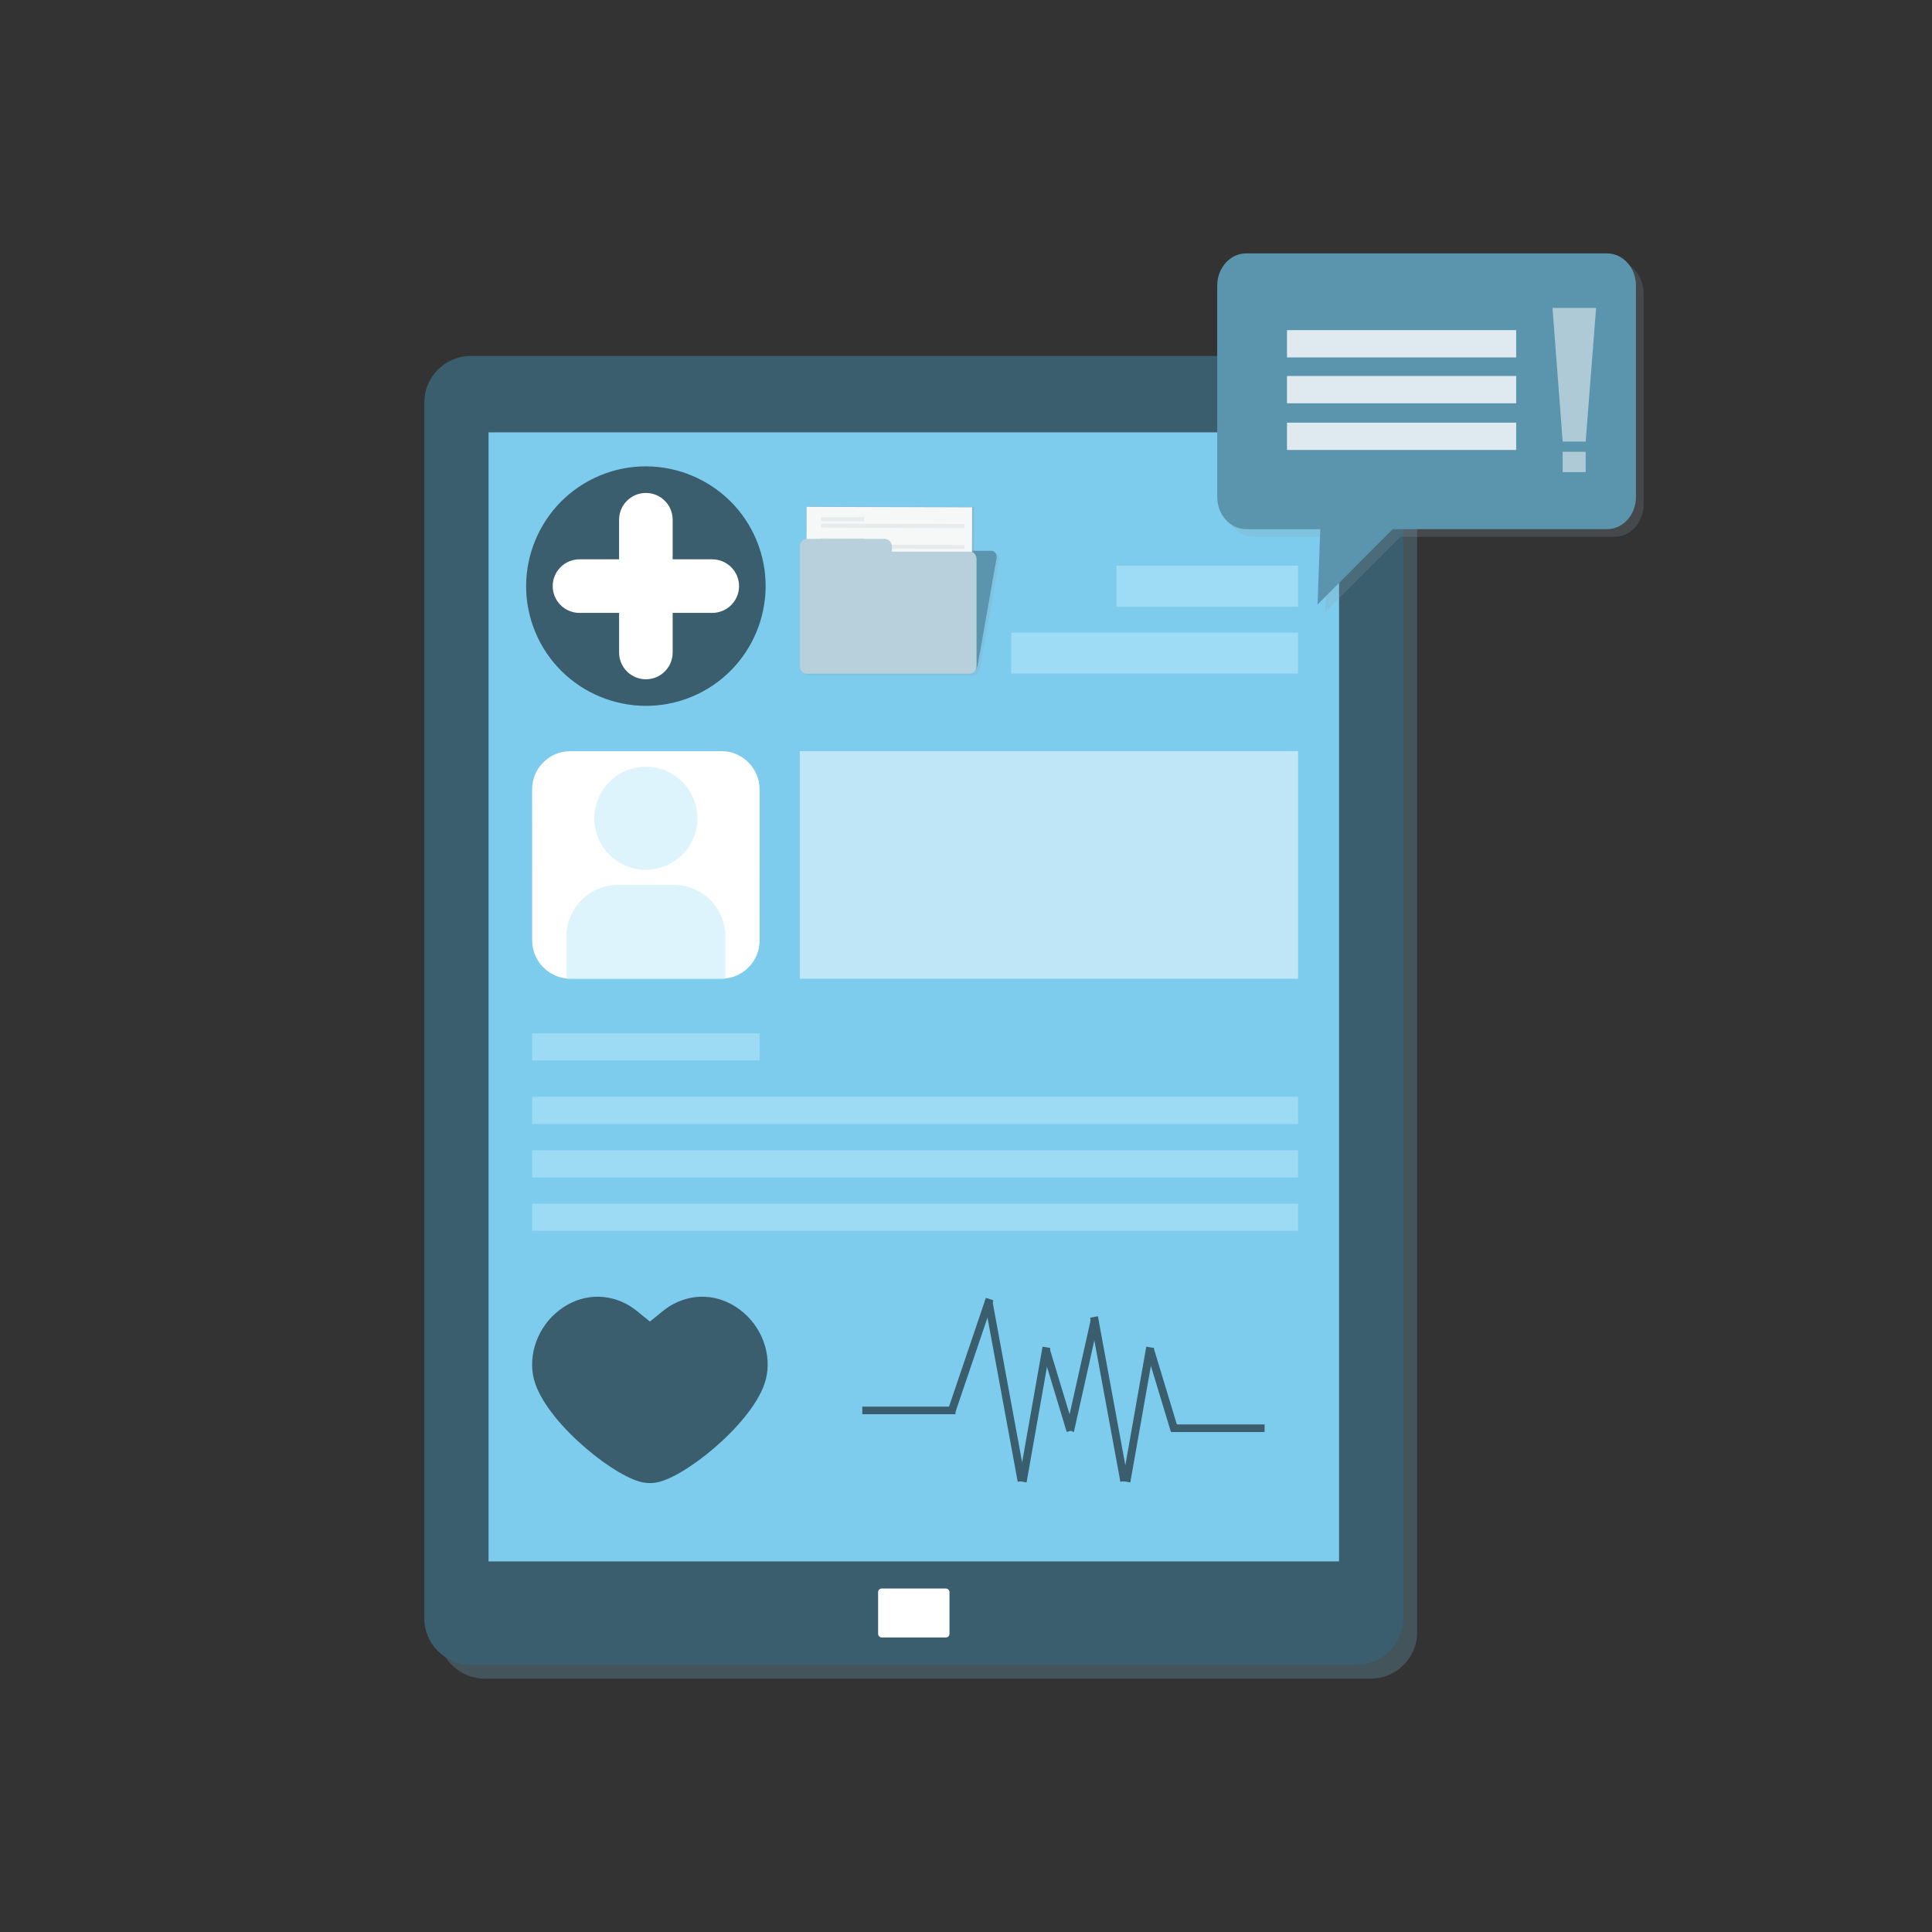 <svg xmlns="http://www.w3.org/2000/svg" xmlns:xlink="http://www.w3.org/1999/xlink" version="1.1" id="Layer_1" x="0px" y="0px" width="200px" height="200px" viewBox="0 0 200 200" style="enable-background:new 0 0 200 200;" xml:space="preserve">
<rect x="0" y="0" width="200" height="200" fill="#333333" stroke="none"/>
<g>
	<g>
		<g>
			<g style="opacity:0.2;">
				<path style="fill:#84D7FA;" d="M146.705,168.974c0,2.637-2.158,4.795-4.795,4.795H50.159c-2.637,0-4.795-2.158-4.795-4.795      V43.084c0-2.637,2.158-4.795,4.795-4.795h91.751c2.637,0,4.795,2.158,4.795,4.795V168.974z"/>
			</g>
			<path style="fill:#3A5E6E;" d="M145.266,167.535c0,2.637-2.158,4.795-4.795,4.795H48.721c-2.637,0-4.795-2.158-4.795-4.795     V41.645c0-2.637,2.158-4.795,4.795-4.795h91.751c2.637,0,4.795,2.158,4.795,4.795V167.535z"/>
			<path style="fill:#FFFFFF;" d="M98.291,169.137c0,0.205-0.166,0.371-0.371,0.371h-6.647c-0.205,0-0.371-0.166-0.371-0.371v-4.321     c0-0.205,0.166-0.371,0.371-0.371h6.647c0.205,0,0.371,0.166,0.371,0.371V169.137z"/>
			<rect x="50.575" y="44.757" style="fill:#7DCCED;" width="88.044" height="116.879"/>
			<path style="fill:#3A5E6E;" d="M78.316,55.932c-2.615-6.316-9.88-9.327-16.196-6.713c-6.316,2.615-9.328,9.88-6.713,16.196     c2.615,6.316,9.88,9.328,16.197,6.713C77.919,69.514,80.93,62.248,78.316,55.932z"/>
			<path style="fill:#FFFFFF;" d="M73.732,57.901h-4.098v-4.098c0-1.531-1.242-2.773-2.773-2.773c-1.531,0-2.773,1.242-2.773,2.773     v4.098H59.99c-1.531,0-2.773,1.242-2.773,2.773c0,1.532,1.242,2.773,2.773,2.773h4.098v4.098c0,1.531,1.242,2.773,2.773,2.773     c1.532,0,2.773-1.242,2.773-2.773v-4.098h4.098c1.531,0,2.773-1.242,2.773-2.773C76.505,59.143,75.264,57.901,73.732,57.901z"/>
			<rect x="55.086" y="106.971" style="opacity:0.5;fill:#BFEAFC;" width="23.551" height="2.808"/>
			<rect x="55.086" y="113.549" style="opacity:0.5;fill:#BFEAFC;" width="79.292" height="2.808"/>
			<rect x="55.086" y="119.075" style="opacity:0.5;fill:#BFEAFC;" width="79.292" height="2.808"/>
			<rect x="55.086" y="124.602" style="opacity:0.5;fill:#BFEAFC;" width="79.292" height="2.808"/>
			<g style="opacity:0.5;">
				<rect x="115.582" y="58.563" style="fill:#BFEAFC;" width="18.796" height="4.246"/>
				<rect x="104.676" y="65.484" style="fill:#BFEAFC;" width="29.703" height="4.245"/>
			</g>
			<g>

					<rect x="100.095" y="134.145" transform="matrix(0.947 0.321 -0.321 0.947 50.33 -24.817)" style="fill:#3A5E6E;" width="0.814" height="12.458"/>

					<rect x="103.722" y="134.472" transform="matrix(0.983 -0.181 0.181 0.983 -24.389 21.275)" style="fill:#3A5E6E;" width="0.814" height="19.03"/>

					<rect x="114.514" y="136.202" transform="matrix(0.983 -0.181 0.181 0.983 -24.366 23.247)" style="fill:#3A5E6E;" width="0.814" height="17.285"/>

					<rect x="106.653" y="139.337" transform="matrix(0.985 0.174 -0.174 0.985 27.117 -16.4)" style="fill:#3A5E6E;" width="0.814" height="14.127"/>

					<rect x="117.39" y="139.337" transform="matrix(0.985 0.174 -0.174 0.985 27.28 -18.268)" style="fill:#3A5E6E;" width="0.814" height="14.127"/>

					<rect x="109.125" y="139.45" transform="matrix(0.957 -0.29 0.29 0.957 -37.018 37.945)" style="fill:#3A5E6E;" width="0.814" height="8.867"/>

					<rect x="119.912" y="139.45" transform="matrix(0.957 -0.29 0.29 0.957 -36.554 41.073)" style="fill:#3A5E6E;" width="0.814" height="8.867"/>
				<polygon style="fill:#3A5E6E;" points="112.957,136.419 110.386,147.925 111.165,148.245 113.736,136.739     "/>
				<rect x="89.266" y="145.611" style="fill:#3A5E6E;" width="9.639" height="0.789"/>
				<rect x="121.271" y="147.456" style="fill:#3A5E6E;" width="9.639" height="0.789"/>
			</g>
			<path style="fill:#3A5E6E;" d="M76.991,135.901c-2.099-1.814-4.856-2.2-7.308-0.896c-0.847,0.451-1.563,1.151-2.405,1.8     c-0.842-0.649-1.557-1.35-2.405-1.8c-2.452-1.304-5.209-0.918-7.308,0.896c-2.129,1.841-3.027,4.853-2.141,7.374     c1.542,4.388,8.572,9.895,11.32,10.214c0.159,0.018,0.345,0.038,0.534,0.042c0.189-0.004,0.375-0.023,0.534-0.042     c2.747-0.319,9.778-5.826,11.32-10.214C80.018,140.754,79.12,137.742,76.991,135.901z"/>
			<g>
				<path style="fill:#FFFFFF;" d="M59.038,101.311c-2.171,0-3.948-1.776-3.948-3.947l-0.004-15.658      c-0.001-2.171,1.775-3.947,3.946-3.947h15.652c2.171,0,3.948,1.776,3.948,3.947l0.003,15.658c0,2.171-1.775,3.947-3.946,3.947      H59.038z"/>
				<g>
					<circle style="opacity:0.5;fill:#BFEAFC;" cx="66.861" cy="84.71" r="5.334"/>
					<path style="opacity:0.5;fill:#BFEAFC;" d="M69.75,91.601h-5.779c-2.946,0-5.334,2.388-5.334,5.334v4.445h16.447v-4.445       C75.084,93.989,72.696,91.601,69.75,91.601z"/>
				</g>
			</g>
			<rect x="82.796" y="77.759" style="opacity:0.5;fill:#FFFFFF;" width="51.582" height="23.552"/>
			<g>
				<path style="opacity:0.2;fill:#8DA2AB;" d="M102.88,57.218h-8.066l0.096-0.542c0.076-0.43-0.211-0.779-0.641-0.779h-7.98      c-0.125,0-0.249,0.03-0.363,0.083h-2.077c-0.43,0-0.779,0.349-0.779,0.779v1.32v3.229v7.851c0,0.43,0.31,0.779,0.693,0.779      h16.91c0.274,0,0.51-0.179,0.622-0.437c0.092-0.122,0.159-0.268,0.187-0.424l1.954-11.08      C103.511,57.566,103.262,57.218,102.88,57.218z"/>
				<path style="fill:#5B95AD;" d="M102.606,57.02h-8.066l0.095-0.542c0.076-0.43-0.211-0.779-0.641-0.779h-7.98      c-0.43,0-0.84,0.349-0.916,0.779l-0.233,1.32l-0.569,3.229l-1.384,7.851c-0.076,0.43,0.173,0.779,0.556,0.779h16.91      c0.383,0,0.755-0.349,0.83-0.779l1.954-11.08C103.238,57.369,102.989,57.02,102.606,57.02z"/>
				<g>

						<rect x="83.699" y="52.438" transform="matrix(1 0.003 -0.003 1 0.18 -0.272)" style="opacity:0.4;fill:#8DA2AB;" width="17.124" height="16.472"/>

						<rect x="83.483" y="52.489" transform="matrix(1 0.003 -0.003 1 0.18 -0.272)" style="fill:#F6F8F8;" width="17.124" height="16.472"/>
					<g style="opacity:0.2;">

							<rect x="85.008" y="53.535" transform="matrix(1 0.003 -0.003 1 0.159 -0.257)" style="fill:#A9B9C0;" width="4.435" height="0.415"/>

							<rect x="85.006" y="54.227" transform="matrix(1 0.003 -0.003 1 0.161 -0.273)" style="fill:#A9B9C0;" width="14.839" height="0.415"/>
					</g>
					<g style="opacity:0.2;">

							<rect x="85.002" y="55.699" transform="matrix(1 0.003 -0.003 1 0.165 -0.257)" style="fill:#A9B9C0;" width="4.435" height="0.415"/>

							<rect x="85" y="56.391" transform="matrix(1 0.003 -0.003 1 0.168 -0.273)" style="fill:#A9B9C0;" width="14.839" height="0.415"/>
					</g>

						<rect x="84.997" y="57.381" transform="matrix(1 0.003 -0.003 1 0.17 -0.273)" style="opacity:0.2;fill:#A9B9C0;" width="14.839" height="0.415"/>

						<rect x="84.993" y="58.526" transform="matrix(1 0.003 -0.003 1 0.174 -0.272)" style="opacity:0.2;fill:#A9B9C0;" width="14.839" height="0.415"/>
				</g>
				<path style="fill:#B7D0DB;" d="M100.399,57.103h-8.066v-0.542c0-0.43-0.349-0.779-0.779-0.779h-7.98      c-0.43,0-0.779,0.349-0.779,0.779v1.32v3.229v7.851c0,0.43,0.31,0.779,0.693,0.779h16.91c0.383,0,0.693-0.349,0.693-0.779      v-11.08C101.092,57.452,100.782,57.103,100.399,57.103z"/>
			</g>
		</g>
		<g>
			<path style="opacity:0.2;fill:#8DA2AB;" d="M129.785,27.021h37.369c1.651,0,2.99,1.494,2.99,3.336v21.875     c0,1.843-1.339,3.336-2.99,3.336h-22.188l-7.784,7.801l0.282-7.801h-7.679c-1.651,0-2.99-1.494-2.99-3.336V30.358     C126.796,28.515,128.134,27.021,129.785,27.021z"/>
			<path style="fill:#5B95AD;" d="M128.996,26.232h37.369c1.651,0,2.99,1.494,2.99,3.336v21.875c0,1.843-1.339,3.336-2.99,3.336     h-22.188l-7.784,7.801l0.282-7.801h-7.679c-1.651,0-2.99-1.494-2.99-3.336V29.568C126.006,27.726,127.345,26.232,128.996,26.232z     "/>
			<g>
				<polygon style="opacity:0.5;fill:#FFFFFF;" points="164.147,45.714 161.767,45.714 160.714,31.878 165.227,31.878     "/>
				<rect x="161.767" y="46.768" style="opacity:0.5;fill:#FFFFFF;" width="2.38" height="2.108"/>
			</g>
		</g>
	</g>
</g>
<rect x="133.23" y="34.174" style="opacity:0.8;fill:#FFFFFF;" width="23.724" height="2.826"/>
<rect x="133.23" y="38.922" style="opacity:0.8;fill:#FFFFFF;" width="23.724" height="2.826"/>
<rect x="133.23" y="43.754" style="opacity:0.8;fill:#FFFFFF;" width="23.724" height="2.826"/>
</svg>
